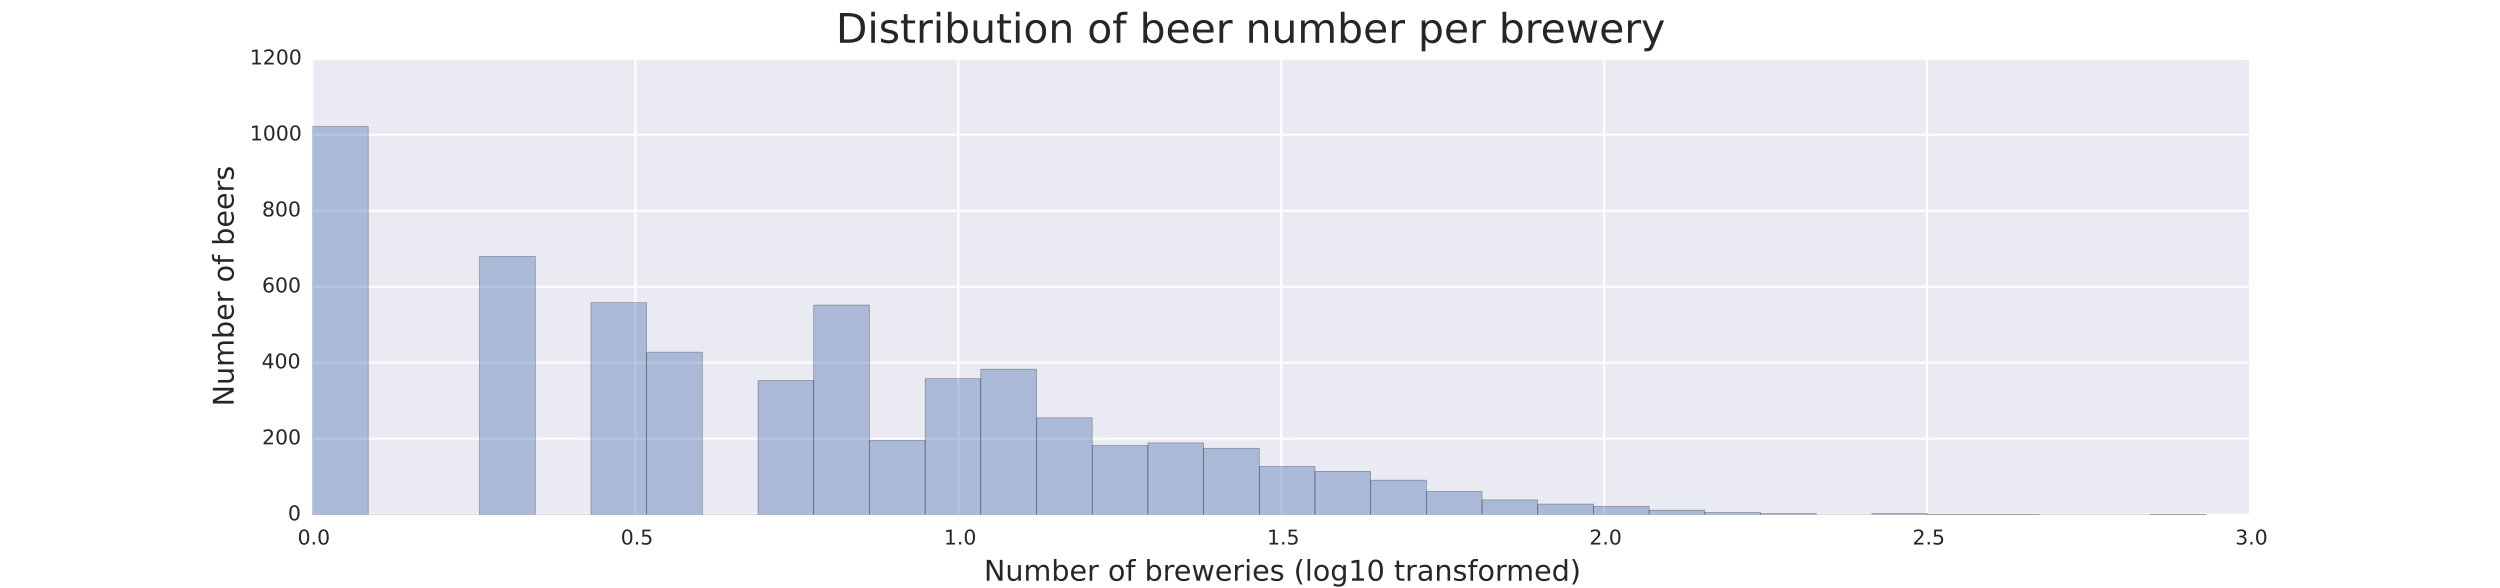 <?xml version="1.0" encoding="utf-8" standalone="no"?>
<!DOCTYPE svg PUBLIC "-//W3C//DTD SVG 1.1//EN"
  "http://www.w3.org/Graphics/SVG/1.1/DTD/svg11.dtd">
<!-- Created with matplotlib (http://matplotlib.org/) -->
<svg height="288pt" version="1.1" viewBox="0 0 1224 288" width="1224pt" xmlns="http://www.w3.org/2000/svg" xmlns:xlink="http://www.w3.org/1999/xlink">
 <defs>
  <style type="text/css">
*{stroke-linecap:butt;stroke-linejoin:round;}
  </style>
 </defs>
 <g id="figure_1">
  <g id="patch_1">
   <path d="
M0 288
L1224 288
L1224 0
L0 0
z
" style="fill:#ffffff;"/>
  </g>
  <g id="axes_1">
   <g id="patch_2">
    <path d="
M153 252
L1101.6 252
L1101.6 28.8
L153 28.8
z
" style="fill:#eaeaf2;"/>
   </g>
   <g id="matplotlib.axis_1">
    <g id="xtick_1">
     <g id="line2d_1">
      <path clip-path="url(#p45e3f7c9ba)" d="
M153 252
L153 28.8" style="fill:none;stroke:#ffffff;stroke-linecap:round;"/>
     </g>
     <g id="line2d_2">
      <defs>
       <path d="
M0 0
L0 0" id="m219da94a98" style="stroke:#262626;"/>
      </defs>
      <g>
       <use style="fill:#262626;stroke:#262626;" x="153.0" xlink:href="#m219da94a98" y="252.0"/>
      </g>
     </g>
     <g id="line2d_3">
      <g>
       <use style="fill:#262626;stroke:#262626;" x="153.0" xlink:href="#m219da94a98" y="28.8"/>
      </g>
     </g>
     <g id="text_1">
      <!-- 0.0 -->
      <defs>
       <path d="
M31.781 66.406
Q24.172 66.406 20.328 58.906
Q16.5 51.422 16.5 36.375
Q16.5 21.391 20.328 13.891
Q24.172 6.391 31.781 6.391
Q39.453 6.391 43.281 13.891
Q47.125 21.391 47.125 36.375
Q47.125 51.422 43.281 58.906
Q39.453 66.406 31.781 66.406
M31.781 74.219
Q44.047 74.219 50.516 64.516
Q56.984 54.828 56.984 36.375
Q56.984 17.969 50.516 8.266
Q44.047 -1.422 31.781 -1.422
Q19.531 -1.422 13.062 8.266
Q6.594 17.969 6.594 36.375
Q6.594 54.828 13.062 64.516
Q19.531 74.219 31.781 74.219" id="BitstreamVeraSans-Roman-30"/>
       <path d="
M10.688 12.406
L21 12.406
L21 0
L10.688 0
z
" id="BitstreamVeraSans-Roman-2e"/>
      </defs>
      <g style="fill:#262626;" transform="translate(145.71 266.598)scale(0.1 -0.1)">
       <use xlink:href="#BitstreamVeraSans-Roman-30"/>
       <use x="63.623" xlink:href="#BitstreamVeraSans-Roman-2e"/>
       <use x="95.41" xlink:href="#BitstreamVeraSans-Roman-30"/>
      </g>
     </g>
    </g>
    <g id="xtick_2">
     <g id="line2d_4">
      <path clip-path="url(#p45e3f7c9ba)" d="
M311.1 252
L311.1 28.8" style="fill:none;stroke:#ffffff;stroke-linecap:round;"/>
     </g>
     <g id="line2d_5">
      <g>
       <use style="fill:#262626;stroke:#262626;" x="311.1" xlink:href="#m219da94a98" y="252.0"/>
      </g>
     </g>
     <g id="line2d_6">
      <g>
       <use style="fill:#262626;stroke:#262626;" x="311.1" xlink:href="#m219da94a98" y="28.8"/>
      </g>
     </g>
     <g id="text_2">
      <!-- 0.5 -->
      <defs>
       <path d="
M10.797 72.906
L49.516 72.906
L49.516 64.594
L19.828 64.594
L19.828 46.734
Q21.969 47.469 24.109 47.828
Q26.266 48.188 28.422 48.188
Q40.625 48.188 47.75 41.5
Q54.891 34.812 54.891 23.391
Q54.891 11.625 47.562 5.094
Q40.234 -1.422 26.906 -1.422
Q22.312 -1.422 17.547 -0.641
Q12.797 0.141 7.719 1.703
L7.719 11.625
Q12.109 9.234 16.797 8.062
Q21.484 6.891 26.703 6.891
Q35.156 6.891 40.078 11.328
Q45.016 15.766 45.016 23.391
Q45.016 31 40.078 35.438
Q35.156 39.891 26.703 39.891
Q22.75 39.891 18.812 39.016
Q14.891 38.141 10.797 36.281
z
" id="BitstreamVeraSans-Roman-35"/>
      </defs>
      <g style="fill:#262626;" transform="translate(303.915 266.598)scale(0.1 -0.1)">
       <use xlink:href="#BitstreamVeraSans-Roman-30"/>
       <use x="63.623" xlink:href="#BitstreamVeraSans-Roman-2e"/>
       <use x="95.41" xlink:href="#BitstreamVeraSans-Roman-35"/>
      </g>
     </g>
    </g>
    <g id="xtick_3">
     <g id="line2d_7">
      <path clip-path="url(#p45e3f7c9ba)" d="
M469.2 252
L469.2 28.8" style="fill:none;stroke:#ffffff;stroke-linecap:round;"/>
     </g>
     <g id="line2d_8">
      <g>
       <use style="fill:#262626;stroke:#262626;" x="469.2" xlink:href="#m219da94a98" y="252.0"/>
      </g>
     </g>
     <g id="line2d_9">
      <g>
       <use style="fill:#262626;stroke:#262626;" x="469.2" xlink:href="#m219da94a98" y="28.8"/>
      </g>
     </g>
     <g id="text_3">
      <!-- 1.0 -->
      <defs>
       <path d="
M12.406 8.297
L28.516 8.297
L28.516 63.922
L10.984 60.406
L10.984 69.391
L28.422 72.906
L38.281 72.906
L38.281 8.297
L54.391 8.297
L54.391 0
L12.406 0
z
" id="BitstreamVeraSans-Roman-31"/>
      </defs>
      <g style="fill:#262626;" transform="translate(462.13 266.598)scale(0.1 -0.1)">
       <use xlink:href="#BitstreamVeraSans-Roman-31"/>
       <use x="63.623" xlink:href="#BitstreamVeraSans-Roman-2e"/>
       <use x="95.41" xlink:href="#BitstreamVeraSans-Roman-30"/>
      </g>
     </g>
    </g>
    <g id="xtick_4">
     <g id="line2d_10">
      <path clip-path="url(#p45e3f7c9ba)" d="
M627.3 252
L627.3 28.8" style="fill:none;stroke:#ffffff;stroke-linecap:round;"/>
     </g>
     <g id="line2d_11">
      <g>
       <use style="fill:#262626;stroke:#262626;" x="627.3" xlink:href="#m219da94a98" y="252.0"/>
      </g>
     </g>
     <g id="line2d_12">
      <g>
       <use style="fill:#262626;stroke:#262626;" x="627.3" xlink:href="#m219da94a98" y="28.8"/>
      </g>
     </g>
     <g id="text_4">
      <!-- 1.5 -->
      <g style="fill:#262626;" transform="translate(620.334 266.598)scale(0.1 -0.1)">
       <use xlink:href="#BitstreamVeraSans-Roman-31"/>
       <use x="63.623" xlink:href="#BitstreamVeraSans-Roman-2e"/>
       <use x="95.41" xlink:href="#BitstreamVeraSans-Roman-35"/>
      </g>
     </g>
    </g>
    <g id="xtick_5">
     <g id="line2d_13">
      <path clip-path="url(#p45e3f7c9ba)" d="
M785.4 252
L785.4 28.8" style="fill:none;stroke:#ffffff;stroke-linecap:round;"/>
     </g>
     <g id="line2d_14">
      <g>
       <use style="fill:#262626;stroke:#262626;" x="785.4" xlink:href="#m219da94a98" y="252.0"/>
      </g>
     </g>
     <g id="line2d_15">
      <g>
       <use style="fill:#262626;stroke:#262626;" x="785.4" xlink:href="#m219da94a98" y="28.8"/>
      </g>
     </g>
     <g id="text_5">
      <!-- 2.0 -->
      <defs>
       <path d="
M19.188 8.297
L53.609 8.297
L53.609 0
L7.328 0
L7.328 8.297
Q12.938 14.109 22.625 23.891
Q32.328 33.688 34.812 36.531
Q39.547 41.844 41.422 45.531
Q43.312 49.219 43.312 52.781
Q43.312 58.594 39.234 62.25
Q35.156 65.922 28.609 65.922
Q23.969 65.922 18.812 64.312
Q13.672 62.703 7.812 59.422
L7.812 69.391
Q13.766 71.781 18.938 73
Q24.125 74.219 28.422 74.219
Q39.75 74.219 46.484 68.547
Q53.219 62.891 53.219 53.422
Q53.219 48.922 51.531 44.891
Q49.859 40.875 45.406 35.406
Q44.188 33.984 37.641 27.219
Q31.109 20.453 19.188 8.297" id="BitstreamVeraSans-Roman-32"/>
      </defs>
      <g style="fill:#262626;" transform="translate(778.147 266.598)scale(0.1 -0.1)">
       <use xlink:href="#BitstreamVeraSans-Roman-32"/>
       <use x="63.623" xlink:href="#BitstreamVeraSans-Roman-2e"/>
       <use x="95.41" xlink:href="#BitstreamVeraSans-Roman-30"/>
      </g>
     </g>
    </g>
    <g id="xtick_6">
     <g id="line2d_16">
      <path clip-path="url(#p45e3f7c9ba)" d="
M943.5 252
L943.5 28.8" style="fill:none;stroke:#ffffff;stroke-linecap:round;"/>
     </g>
     <g id="line2d_17">
      <g>
       <use style="fill:#262626;stroke:#262626;" x="943.5" xlink:href="#m219da94a98" y="252.0"/>
      </g>
     </g>
     <g id="line2d_18">
      <g>
       <use style="fill:#262626;stroke:#262626;" x="943.5" xlink:href="#m219da94a98" y="28.8"/>
      </g>
     </g>
     <g id="text_6">
      <!-- 2.5 -->
      <g style="fill:#262626;" transform="translate(936.352 266.598)scale(0.1 -0.1)">
       <use xlink:href="#BitstreamVeraSans-Roman-32"/>
       <use x="63.623" xlink:href="#BitstreamVeraSans-Roman-2e"/>
       <use x="95.41" xlink:href="#BitstreamVeraSans-Roman-35"/>
      </g>
     </g>
    </g>
    <g id="xtick_7">
     <g id="line2d_19">
      <path clip-path="url(#p45e3f7c9ba)" d="
M1101.6 252
L1101.6 28.8" style="fill:none;stroke:#ffffff;stroke-linecap:round;"/>
     </g>
     <g id="line2d_20">
      <g>
       <use style="fill:#262626;stroke:#262626;" x="1101.6" xlink:href="#m219da94a98" y="252.0"/>
      </g>
     </g>
     <g id="line2d_21">
      <g>
       <use style="fill:#262626;stroke:#262626;" x="1101.6" xlink:href="#m219da94a98" y="28.8"/>
      </g>
     </g>
     <g id="text_7">
      <!-- 3.0 -->
      <defs>
       <path d="
M40.578 39.312
Q47.656 37.797 51.625 33
Q55.609 28.219 55.609 21.188
Q55.609 10.406 48.188 4.484
Q40.766 -1.422 27.094 -1.422
Q22.516 -1.422 17.656 -0.516
Q12.797 0.391 7.625 2.203
L7.625 11.719
Q11.719 9.328 16.594 8.109
Q21.484 6.891 26.812 6.891
Q36.078 6.891 40.938 10.547
Q45.797 14.203 45.797 21.188
Q45.797 27.641 41.281 31.266
Q36.766 34.906 28.719 34.906
L20.219 34.906
L20.219 43.016
L29.109 43.016
Q36.375 43.016 40.234 45.922
Q44.094 48.828 44.094 54.297
Q44.094 59.906 40.109 62.906
Q36.141 65.922 28.719 65.922
Q24.656 65.922 20.016 65.031
Q15.375 64.156 9.812 62.312
L9.812 71.094
Q15.438 72.656 20.344 73.438
Q25.25 74.219 29.594 74.219
Q40.828 74.219 47.359 69.109
Q53.906 64.016 53.906 55.328
Q53.906 49.266 50.438 45.094
Q46.969 40.922 40.578 39.312" id="BitstreamVeraSans-Roman-33"/>
      </defs>
      <g style="fill:#262626;" transform="translate(1094.362 266.598)scale(0.1 -0.1)">
       <use xlink:href="#BitstreamVeraSans-Roman-33"/>
       <use x="63.623" xlink:href="#BitstreamVeraSans-Roman-2e"/>
       <use x="95.41" xlink:href="#BitstreamVeraSans-Roman-30"/>
      </g>
     </g>
    </g>
    <g id="text_8">
     <!-- Number of breweries (log10 transformed) -->
     <defs>
      <path d="
M45.406 46.391
L45.406 75.984
L54.391 75.984
L54.391 0
L45.406 0
L45.406 8.203
Q42.578 3.328 38.25 0.953
Q33.938 -1.422 27.875 -1.422
Q17.969 -1.422 11.734 6.484
Q5.516 14.406 5.516 27.297
Q5.516 40.188 11.734 48.094
Q17.969 56 27.875 56
Q33.938 56 38.25 53.625
Q42.578 51.266 45.406 46.391
M14.797 27.297
Q14.797 17.391 18.875 11.75
Q22.953 6.109 30.078 6.109
Q37.203 6.109 41.297 11.75
Q45.406 17.391 45.406 27.297
Q45.406 37.203 41.297 42.844
Q37.203 48.484 30.078 48.484
Q22.953 48.484 18.875 42.844
Q14.797 37.203 14.797 27.297" id="BitstreamVeraSans-Roman-64"/>
      <path id="BitstreamVeraSans-Roman-20"/>
      <path d="
M9.812 72.906
L23.094 72.906
L55.422 11.922
L55.422 72.906
L64.984 72.906
L64.984 0
L51.703 0
L19.391 60.984
L19.391 0
L9.812 0
z
" id="BitstreamVeraSans-Roman-4e"/>
      <path d="
M37.109 75.984
L37.109 68.5
L28.516 68.5
Q23.688 68.5 21.797 66.547
Q19.922 64.594 19.922 59.516
L19.922 54.688
L34.719 54.688
L34.719 47.703
L19.922 47.703
L19.922 0
L10.891 0
L10.891 47.703
L2.297 47.703
L2.297 54.688
L10.891 54.688
L10.891 58.5
Q10.891 67.625 15.141 71.797
Q19.391 75.984 28.609 75.984
z
" id="BitstreamVeraSans-Roman-66"/>
      <path d="
M54.891 33.016
L54.891 0
L45.906 0
L45.906 32.719
Q45.906 40.484 42.875 44.328
Q39.844 48.188 33.797 48.188
Q26.516 48.188 22.312 43.547
Q18.109 38.922 18.109 30.906
L18.109 0
L9.078 0
L9.078 54.688
L18.109 54.688
L18.109 46.188
Q21.344 51.125 25.703 53.562
Q30.078 56 35.797 56
Q45.219 56 50.047 50.172
Q54.891 44.344 54.891 33.016" id="BitstreamVeraSans-Roman-6e"/>
      <path d="
M52 44.188
Q55.375 50.25 60.062 53.125
Q64.75 56 71.094 56
Q79.641 56 84.281 50.016
Q88.922 44.047 88.922 33.016
L88.922 0
L79.891 0
L79.891 32.719
Q79.891 40.578 77.094 44.375
Q74.312 48.188 68.609 48.188
Q61.625 48.188 57.562 43.547
Q53.516 38.922 53.516 30.906
L53.516 0
L44.484 0
L44.484 32.719
Q44.484 40.625 41.703 44.406
Q38.922 48.188 33.109 48.188
Q26.219 48.188 22.156 43.531
Q18.109 38.875 18.109 30.906
L18.109 0
L9.078 0
L9.078 54.688
L18.109 54.688
L18.109 46.188
Q21.188 51.219 25.484 53.609
Q29.781 56 35.688 56
Q41.656 56 45.828 52.969
Q50 49.953 52 44.188" id="BitstreamVeraSans-Roman-6d"/>
      <path d="
M30.609 48.391
Q23.391 48.391 19.188 42.75
Q14.984 37.109 14.984 27.297
Q14.984 17.484 19.156 11.844
Q23.344 6.203 30.609 6.203
Q37.797 6.203 41.984 11.859
Q46.188 17.531 46.188 27.297
Q46.188 37.016 41.984 42.703
Q37.797 48.391 30.609 48.391
M30.609 56
Q42.328 56 49.016 48.375
Q55.719 40.766 55.719 27.297
Q55.719 13.875 49.016 6.219
Q42.328 -1.422 30.609 -1.422
Q18.844 -1.422 12.172 6.219
Q5.516 13.875 5.516 27.297
Q5.516 40.766 12.172 48.375
Q18.844 56 30.609 56" id="BitstreamVeraSans-Roman-6f"/>
      <path d="
M18.312 70.219
L18.312 54.688
L36.812 54.688
L36.812 47.703
L18.312 47.703
L18.312 18.016
Q18.312 11.328 20.141 9.422
Q21.969 7.516 27.594 7.516
L36.812 7.516
L36.812 0
L27.594 0
Q17.188 0 13.234 3.875
Q9.281 7.766 9.281 18.016
L9.281 47.703
L2.688 47.703
L2.688 54.688
L9.281 54.688
L9.281 70.219
z
" id="BitstreamVeraSans-Roman-74"/>
      <path d="
M8.016 75.875
L15.828 75.875
Q23.141 64.359 26.781 53.312
Q30.422 42.281 30.422 31.391
Q30.422 20.453 26.781 9.375
Q23.141 -1.703 15.828 -13.188
L8.016 -13.188
Q14.5 -2 17.703 9.062
Q20.906 20.125 20.906 31.391
Q20.906 42.672 17.703 53.656
Q14.5 64.656 8.016 75.875" id="BitstreamVeraSans-Roman-29"/>
      <path d="
M9.422 75.984
L18.406 75.984
L18.406 0
L9.422 0
z
" id="BitstreamVeraSans-Roman-6c"/>
      <path d="
M34.281 27.484
Q23.391 27.484 19.188 25
Q14.984 22.516 14.984 16.5
Q14.984 11.719 18.141 8.906
Q21.297 6.109 26.703 6.109
Q34.188 6.109 38.703 11.406
Q43.219 16.703 43.219 25.484
L43.219 27.484
z

M52.203 31.203
L52.203 0
L43.219 0
L43.219 8.297
Q40.141 3.328 35.547 0.953
Q30.953 -1.422 24.312 -1.422
Q15.922 -1.422 10.953 3.297
Q6 8.016 6 15.922
Q6 25.141 12.172 29.828
Q18.359 34.516 30.609 34.516
L43.219 34.516
L43.219 35.406
Q43.219 41.609 39.141 45
Q35.062 48.391 27.688 48.391
Q23 48.391 18.547 47.266
Q14.109 46.141 10.016 43.891
L10.016 52.203
Q14.938 54.109 19.578 55.047
Q24.219 56 28.609 56
Q40.484 56 46.344 49.844
Q52.203 43.703 52.203 31.203" id="BitstreamVeraSans-Roman-61"/>
      <path d="
M9.422 54.688
L18.406 54.688
L18.406 0
L9.422 0
z

M9.422 75.984
L18.406 75.984
L18.406 64.594
L9.422 64.594
z
" id="BitstreamVeraSans-Roman-69"/>
      <path d="
M31 75.875
Q24.469 64.656 21.281 53.656
Q18.109 42.672 18.109 31.391
Q18.109 20.125 21.312 9.062
Q24.516 -2 31 -13.188
L23.188 -13.188
Q15.875 -1.703 12.234 9.375
Q8.594 20.453 8.594 31.391
Q8.594 42.281 12.203 53.312
Q15.828 64.359 23.188 75.875
z
" id="BitstreamVeraSans-Roman-28"/>
      <path d="
M56.203 29.594
L56.203 25.203
L14.891 25.203
Q15.484 15.922 20.484 11.062
Q25.484 6.203 34.422 6.203
Q39.594 6.203 44.453 7.469
Q49.312 8.734 54.109 11.281
L54.109 2.781
Q49.266 0.734 44.188 -0.344
Q39.109 -1.422 33.891 -1.422
Q20.797 -1.422 13.156 6.188
Q5.516 13.812 5.516 26.812
Q5.516 40.234 12.766 48.109
Q20.016 56 32.328 56
Q43.359 56 49.781 48.891
Q56.203 41.797 56.203 29.594
M47.219 32.234
Q47.125 39.594 43.094 43.984
Q39.062 48.391 32.422 48.391
Q24.906 48.391 20.391 44.141
Q15.875 39.891 15.188 32.172
z
" id="BitstreamVeraSans-Roman-65"/>
      <path d="
M4.203 54.688
L13.188 54.688
L24.422 12.016
L35.594 54.688
L46.188 54.688
L57.422 12.016
L68.609 54.688
L77.594 54.688
L63.281 0
L52.688 0
L40.922 44.828
L29.109 0
L18.5 0
z
" id="BitstreamVeraSans-Roman-77"/>
      <path d="
M45.406 27.984
Q45.406 37.75 41.375 43.109
Q37.359 48.484 30.078 48.484
Q22.859 48.484 18.828 43.109
Q14.797 37.75 14.797 27.984
Q14.797 18.266 18.828 12.891
Q22.859 7.516 30.078 7.516
Q37.359 7.516 41.375 12.891
Q45.406 18.266 45.406 27.984
M54.391 6.781
Q54.391 -7.172 48.188 -13.984
Q42 -20.797 29.203 -20.797
Q24.469 -20.797 20.266 -20.094
Q16.062 -19.391 12.109 -17.922
L12.109 -9.188
Q16.062 -11.328 19.922 -12.344
Q23.781 -13.375 27.781 -13.375
Q36.625 -13.375 41.016 -8.766
Q45.406 -4.156 45.406 5.172
L45.406 9.625
Q42.625 4.781 38.281 2.391
Q33.938 0 27.875 0
Q17.828 0 11.672 7.656
Q5.516 15.328 5.516 27.984
Q5.516 40.672 11.672 48.328
Q17.828 56 27.875 56
Q33.938 56 38.281 53.609
Q42.625 51.219 45.406 46.391
L45.406 54.688
L54.391 54.688
z
" id="BitstreamVeraSans-Roman-67"/>
      <path d="
M8.5 21.578
L8.5 54.688
L17.484 54.688
L17.484 21.922
Q17.484 14.156 20.5 10.266
Q23.531 6.391 29.594 6.391
Q36.859 6.391 41.078 11.031
Q45.312 15.672 45.312 23.688
L45.312 54.688
L54.297 54.688
L54.297 0
L45.312 0
L45.312 8.406
Q42.047 3.422 37.719 1
Q33.406 -1.422 27.688 -1.422
Q18.266 -1.422 13.375 4.438
Q8.5 10.297 8.5 21.578" id="BitstreamVeraSans-Roman-75"/>
      <path d="
M41.109 46.297
Q39.594 47.172 37.812 47.578
Q36.031 48 33.891 48
Q26.266 48 22.188 43.047
Q18.109 38.094 18.109 28.812
L18.109 0
L9.078 0
L9.078 54.688
L18.109 54.688
L18.109 46.188
Q20.953 51.172 25.484 53.578
Q30.031 56 36.531 56
Q37.453 56 38.578 55.875
Q39.703 55.766 41.062 55.516
z
" id="BitstreamVeraSans-Roman-72"/>
      <path d="
M44.281 53.078
L44.281 44.578
Q40.484 46.531 36.375 47.5
Q32.281 48.484 27.875 48.484
Q21.188 48.484 17.844 46.438
Q14.5 44.391 14.5 40.281
Q14.5 37.156 16.891 35.375
Q19.281 33.594 26.516 31.984
L29.594 31.297
Q39.156 29.25 43.188 25.516
Q47.219 21.781 47.219 15.094
Q47.219 7.469 41.188 3.016
Q35.156 -1.422 24.609 -1.422
Q20.219 -1.422 15.453 -0.562
Q10.688 0.297 5.422 2
L5.422 11.281
Q10.406 8.688 15.234 7.391
Q20.062 6.109 24.812 6.109
Q31.156 6.109 34.562 8.281
Q37.984 10.453 37.984 14.406
Q37.984 18.062 35.516 20.016
Q33.062 21.969 24.703 23.781
L21.578 24.516
Q13.234 26.266 9.516 29.906
Q5.812 33.547 5.812 39.891
Q5.812 47.609 11.281 51.797
Q16.75 56 26.812 56
Q31.781 56 36.172 55.266
Q40.578 54.547 44.281 53.078" id="BitstreamVeraSans-Roman-73"/>
      <path d="
M48.688 27.297
Q48.688 37.203 44.609 42.844
Q40.531 48.484 33.406 48.484
Q26.266 48.484 22.188 42.844
Q18.109 37.203 18.109 27.297
Q18.109 17.391 22.188 11.75
Q26.266 6.109 33.406 6.109
Q40.531 6.109 44.609 11.75
Q48.688 17.391 48.688 27.297
M18.109 46.391
Q20.953 51.266 25.266 53.625
Q29.594 56 35.594 56
Q45.562 56 51.781 48.094
Q58.016 40.188 58.016 27.297
Q58.016 14.406 51.781 6.484
Q45.562 -1.422 35.594 -1.422
Q29.594 -1.422 25.266 0.953
Q20.953 3.328 18.109 8.203
L18.109 0
L9.078 0
L9.078 75.984
L18.109 75.984
z
" id="BitstreamVeraSans-Roman-62"/>
     </defs>
     <g style="fill:#262626;" transform="translate(481.748 284.316)scale(0.14 -0.14)">
      <use xlink:href="#BitstreamVeraSans-Roman-4e"/>
      <use x="74.805" xlink:href="#BitstreamVeraSans-Roman-75"/>
      <use x="138.184" xlink:href="#BitstreamVeraSans-Roman-6d"/>
      <use x="235.596" xlink:href="#BitstreamVeraSans-Roman-62"/>
      <use x="299.072" xlink:href="#BitstreamVeraSans-Roman-65"/>
      <use x="360.596" xlink:href="#BitstreamVeraSans-Roman-72"/>
      <use x="401.709" xlink:href="#BitstreamVeraSans-Roman-20"/>
      <use x="433.496" xlink:href="#BitstreamVeraSans-Roman-6f"/>
      <use x="494.678" xlink:href="#BitstreamVeraSans-Roman-66"/>
      <use x="529.883" xlink:href="#BitstreamVeraSans-Roman-20"/>
      <use x="561.67" xlink:href="#BitstreamVeraSans-Roman-62"/>
      <use x="625.146" xlink:href="#BitstreamVeraSans-Roman-72"/>
      <use x="664.01" xlink:href="#BitstreamVeraSans-Roman-65"/>
      <use x="725.533" xlink:href="#BitstreamVeraSans-Roman-77"/>
      <use x="807.32" xlink:href="#BitstreamVeraSans-Roman-65"/>
      <use x="868.844" xlink:href="#BitstreamVeraSans-Roman-72"/>
      <use x="909.957" xlink:href="#BitstreamVeraSans-Roman-69"/>
      <use x="937.74" xlink:href="#BitstreamVeraSans-Roman-65"/>
      <use x="999.264" xlink:href="#BitstreamVeraSans-Roman-73"/>
      <use x="1051.363" xlink:href="#BitstreamVeraSans-Roman-20"/>
      <use x="1083.15" xlink:href="#BitstreamVeraSans-Roman-28"/>
      <use x="1122.164" xlink:href="#BitstreamVeraSans-Roman-6c"/>
      <use x="1149.947" xlink:href="#BitstreamVeraSans-Roman-6f"/>
      <use x="1211.129" xlink:href="#BitstreamVeraSans-Roman-67"/>
      <use x="1274.605" xlink:href="#BitstreamVeraSans-Roman-31"/>
      <use x="1338.229" xlink:href="#BitstreamVeraSans-Roman-30"/>
      <use x="1401.852" xlink:href="#BitstreamVeraSans-Roman-20"/>
      <use x="1433.639" xlink:href="#BitstreamVeraSans-Roman-74"/>
      <use x="1472.848" xlink:href="#BitstreamVeraSans-Roman-72"/>
      <use x="1513.961" xlink:href="#BitstreamVeraSans-Roman-61"/>
      <use x="1575.24" xlink:href="#BitstreamVeraSans-Roman-6e"/>
      <use x="1638.619" xlink:href="#BitstreamVeraSans-Roman-73"/>
      <use x="1690.719" xlink:href="#BitstreamVeraSans-Roman-66"/>
      <use x="1725.924" xlink:href="#BitstreamVeraSans-Roman-6f"/>
      <use x="1787.105" xlink:href="#BitstreamVeraSans-Roman-72"/>
      <use x="1826.469" xlink:href="#BitstreamVeraSans-Roman-6d"/>
      <use x="1923.881" xlink:href="#BitstreamVeraSans-Roman-65"/>
      <use x="1985.404" xlink:href="#BitstreamVeraSans-Roman-64"/>
      <use x="2048.881" xlink:href="#BitstreamVeraSans-Roman-29"/>
     </g>
    </g>
   </g>
   <g id="matplotlib.axis_2">
    <g id="ytick_1">
     <g id="line2d_22">
      <path clip-path="url(#p45e3f7c9ba)" d="
M153 252
L1101.6 252" style="fill:none;stroke:#ffffff;stroke-linecap:round;"/>
     </g>
     <g id="line2d_23">
      <g>
       <use style="fill:#262626;stroke:#262626;" x="153.0" xlink:href="#m219da94a98" y="252.0"/>
      </g>
     </g>
     <g id="line2d_24">
      <g>
       <use style="fill:#262626;stroke:#262626;" x="1101.6" xlink:href="#m219da94a98" y="252.0"/>
      </g>
     </g>
     <g id="text_9">
      <!-- 0 -->
      <g style="fill:#262626;" transform="translate(140.961 254.759)scale(0.1 -0.1)">
       <use xlink:href="#BitstreamVeraSans-Roman-30"/>
      </g>
     </g>
    </g>
    <g id="ytick_2">
     <g id="line2d_25">
      <path clip-path="url(#p45e3f7c9ba)" d="
M153 214.8
L1101.6 214.8" style="fill:none;stroke:#ffffff;stroke-linecap:round;"/>
     </g>
     <g id="line2d_26">
      <g>
       <use style="fill:#262626;stroke:#262626;" x="153.0" xlink:href="#m219da94a98" y="214.8"/>
      </g>
     </g>
     <g id="line2d_27">
      <g>
       <use style="fill:#262626;stroke:#262626;" x="1101.6" xlink:href="#m219da94a98" y="214.8"/>
      </g>
     </g>
     <g id="text_10">
      <!-- 200 -->
      <g style="fill:#262626;" transform="translate(128.309 217.559)scale(0.1 -0.1)">
       <use xlink:href="#BitstreamVeraSans-Roman-32"/>
       <use x="63.623" xlink:href="#BitstreamVeraSans-Roman-30"/>
       <use x="127.246" xlink:href="#BitstreamVeraSans-Roman-30"/>
      </g>
     </g>
    </g>
    <g id="ytick_3">
     <g id="line2d_28">
      <path clip-path="url(#p45e3f7c9ba)" d="
M153 177.6
L1101.6 177.6" style="fill:none;stroke:#ffffff;stroke-linecap:round;"/>
     </g>
     <g id="line2d_29">
      <g>
       <use style="fill:#262626;stroke:#262626;" x="153.0" xlink:href="#m219da94a98" y="177.6"/>
      </g>
     </g>
     <g id="line2d_30">
      <g>
       <use style="fill:#262626;stroke:#262626;" x="1101.6" xlink:href="#m219da94a98" y="177.6"/>
      </g>
     </g>
     <g id="text_11">
      <!-- 400 -->
      <defs>
       <path d="
M37.797 64.312
L12.891 25.391
L37.797 25.391
z

M35.203 72.906
L47.609 72.906
L47.609 25.391
L58.016 25.391
L58.016 17.188
L47.609 17.188
L47.609 0
L37.797 0
L37.797 17.188
L4.891 17.188
L4.891 26.703
z
" id="BitstreamVeraSans-Roman-34"/>
      </defs>
      <g style="fill:#262626;" transform="translate(128.066 180.359)scale(0.1 -0.1)">
       <use xlink:href="#BitstreamVeraSans-Roman-34"/>
       <use x="63.623" xlink:href="#BitstreamVeraSans-Roman-30"/>
       <use x="127.246" xlink:href="#BitstreamVeraSans-Roman-30"/>
      </g>
     </g>
    </g>
    <g id="ytick_4">
     <g id="line2d_31">
      <path clip-path="url(#p45e3f7c9ba)" d="
M153 140.4
L1101.6 140.4" style="fill:none;stroke:#ffffff;stroke-linecap:round;"/>
     </g>
     <g id="line2d_32">
      <g>
       <use style="fill:#262626;stroke:#262626;" x="153.0" xlink:href="#m219da94a98" y="140.4"/>
      </g>
     </g>
     <g id="line2d_33">
      <g>
       <use style="fill:#262626;stroke:#262626;" x="1101.6" xlink:href="#m219da94a98" y="140.4"/>
      </g>
     </g>
     <g id="text_12">
      <!-- 600 -->
      <defs>
       <path d="
M33.016 40.375
Q26.375 40.375 22.484 35.828
Q18.609 31.297 18.609 23.391
Q18.609 15.531 22.484 10.953
Q26.375 6.391 33.016 6.391
Q39.656 6.391 43.531 10.953
Q47.406 15.531 47.406 23.391
Q47.406 31.297 43.531 35.828
Q39.656 40.375 33.016 40.375
M52.594 71.297
L52.594 62.312
Q48.875 64.062 45.094 64.984
Q41.312 65.922 37.594 65.922
Q27.828 65.922 22.672 59.328
Q17.531 52.734 16.797 39.406
Q19.672 43.656 24.016 45.922
Q28.375 48.188 33.594 48.188
Q44.578 48.188 50.953 41.516
Q57.328 34.859 57.328 23.391
Q57.328 12.156 50.688 5.359
Q44.047 -1.422 33.016 -1.422
Q20.359 -1.422 13.672 8.266
Q6.984 17.969 6.984 36.375
Q6.984 53.656 15.188 63.938
Q23.391 74.219 37.203 74.219
Q40.922 74.219 44.703 73.484
Q48.484 72.75 52.594 71.297" id="BitstreamVeraSans-Roman-36"/>
      </defs>
      <g style="fill:#262626;" transform="translate(128.275 143.159)scale(0.1 -0.1)">
       <use xlink:href="#BitstreamVeraSans-Roman-36"/>
       <use x="63.623" xlink:href="#BitstreamVeraSans-Roman-30"/>
       <use x="127.246" xlink:href="#BitstreamVeraSans-Roman-30"/>
      </g>
     </g>
    </g>
    <g id="ytick_5">
     <g id="line2d_34">
      <path clip-path="url(#p45e3f7c9ba)" d="
M153 103.2
L1101.6 103.2" style="fill:none;stroke:#ffffff;stroke-linecap:round;"/>
     </g>
     <g id="line2d_35">
      <g>
       <use style="fill:#262626;stroke:#262626;" x="153.0" xlink:href="#m219da94a98" y="103.2"/>
      </g>
     </g>
     <g id="line2d_36">
      <g>
       <use style="fill:#262626;stroke:#262626;" x="1101.6" xlink:href="#m219da94a98" y="103.2"/>
      </g>
     </g>
     <g id="text_13">
      <!-- 800 -->
      <defs>
       <path d="
M31.781 34.625
Q24.75 34.625 20.719 30.859
Q16.703 27.094 16.703 20.516
Q16.703 13.922 20.719 10.156
Q24.75 6.391 31.781 6.391
Q38.812 6.391 42.859 10.172
Q46.922 13.969 46.922 20.516
Q46.922 27.094 42.891 30.859
Q38.875 34.625 31.781 34.625
M21.922 38.812
Q15.578 40.375 12.031 44.719
Q8.5 49.078 8.5 55.328
Q8.5 64.062 14.719 69.141
Q20.953 74.219 31.781 74.219
Q42.672 74.219 48.875 69.141
Q55.078 64.062 55.078 55.328
Q55.078 49.078 51.531 44.719
Q48 40.375 41.703 38.812
Q48.828 37.156 52.797 32.312
Q56.781 27.484 56.781 20.516
Q56.781 9.906 50.312 4.234
Q43.844 -1.422 31.781 -1.422
Q19.734 -1.422 13.25 4.234
Q6.781 9.906 6.781 20.516
Q6.781 27.484 10.781 32.312
Q14.797 37.156 21.922 38.812
M18.312 54.391
Q18.312 48.734 21.844 45.562
Q25.391 42.391 31.781 42.391
Q38.141 42.391 41.719 45.562
Q45.312 48.734 45.312 54.391
Q45.312 60.062 41.719 63.234
Q38.141 66.406 31.781 66.406
Q25.391 66.406 21.844 63.234
Q18.312 60.062 18.312 54.391" id="BitstreamVeraSans-Roman-38"/>
      </defs>
      <g style="fill:#262626;" transform="translate(128.255 105.959)scale(0.1 -0.1)">
       <use xlink:href="#BitstreamVeraSans-Roman-38"/>
       <use x="63.623" xlink:href="#BitstreamVeraSans-Roman-30"/>
       <use x="127.246" xlink:href="#BitstreamVeraSans-Roman-30"/>
      </g>
     </g>
    </g>
    <g id="ytick_6">
     <g id="line2d_37">
      <path clip-path="url(#p45e3f7c9ba)" d="
M153 66
L1101.6 66" style="fill:none;stroke:#ffffff;stroke-linecap:round;"/>
     </g>
     <g id="line2d_38">
      <g>
       <use style="fill:#262626;stroke:#262626;" x="153.0" xlink:href="#m219da94a98" y="66.0"/>
      </g>
     </g>
     <g id="line2d_39">
      <g>
       <use style="fill:#262626;stroke:#262626;" x="1101.6" xlink:href="#m219da94a98" y="66.0"/>
      </g>
     </g>
     <g id="text_14">
      <!-- 1000 -->
      <g style="fill:#262626;" transform="translate(122.312 68.759)scale(0.1 -0.1)">
       <use xlink:href="#BitstreamVeraSans-Roman-31"/>
       <use x="63.623" xlink:href="#BitstreamVeraSans-Roman-30"/>
       <use x="127.246" xlink:href="#BitstreamVeraSans-Roman-30"/>
       <use x="190.869" xlink:href="#BitstreamVeraSans-Roman-30"/>
      </g>
     </g>
    </g>
    <g id="ytick_7">
     <g id="line2d_40">
      <path clip-path="url(#p45e3f7c9ba)" d="
M153 28.8
L1101.6 28.8" style="fill:none;stroke:#ffffff;stroke-linecap:round;"/>
     </g>
     <g id="line2d_41">
      <g>
       <use style="fill:#262626;stroke:#262626;" x="153.0" xlink:href="#m219da94a98" y="28.8"/>
      </g>
     </g>
     <g id="line2d_42">
      <g>
       <use style="fill:#262626;stroke:#262626;" x="1101.6" xlink:href="#m219da94a98" y="28.8"/>
      </g>
     </g>
     <g id="text_15">
      <!-- 1200 -->
      <g style="fill:#262626;" transform="translate(122.312 31.559)scale(0.1 -0.1)">
       <use xlink:href="#BitstreamVeraSans-Roman-31"/>
       <use x="63.623" xlink:href="#BitstreamVeraSans-Roman-32"/>
       <use x="127.246" xlink:href="#BitstreamVeraSans-Roman-30"/>
       <use x="190.869" xlink:href="#BitstreamVeraSans-Roman-30"/>
      </g>
     </g>
    </g>
    <g id="text_16">
     <!-- Number of beers -->
     <g style="fill:#262626;" transform="translate(114.401 198.958)rotate(-90.0)scale(0.14 -0.14)">
      <use xlink:href="#BitstreamVeraSans-Roman-4e"/>
      <use x="74.805" xlink:href="#BitstreamVeraSans-Roman-75"/>
      <use x="138.184" xlink:href="#BitstreamVeraSans-Roman-6d"/>
      <use x="235.596" xlink:href="#BitstreamVeraSans-Roman-62"/>
      <use x="299.072" xlink:href="#BitstreamVeraSans-Roman-65"/>
      <use x="360.596" xlink:href="#BitstreamVeraSans-Roman-72"/>
      <use x="401.709" xlink:href="#BitstreamVeraSans-Roman-20"/>
      <use x="433.496" xlink:href="#BitstreamVeraSans-Roman-6f"/>
      <use x="494.678" xlink:href="#BitstreamVeraSans-Roman-66"/>
      <use x="529.883" xlink:href="#BitstreamVeraSans-Roman-20"/>
      <use x="561.67" xlink:href="#BitstreamVeraSans-Roman-62"/>
      <use x="625.146" xlink:href="#BitstreamVeraSans-Roman-65"/>
      <use x="686.67" xlink:href="#BitstreamVeraSans-Roman-65"/>
      <use x="748.193" xlink:href="#BitstreamVeraSans-Roman-72"/>
      <use x="789.307" xlink:href="#BitstreamVeraSans-Roman-73"/>
     </g>
    </g>
   </g>
   <g id="patch_3">
    <path clip-path="url(#p45e3f7c9ba)" d="
M153 252
L180.267 252
L180.267 61.908
L153 61.908
z
" style="fill:#4c72b0;opacity:0.4;stroke:#000000;stroke-width:0.3;"/>
   </g>
   <g id="patch_4">
    <path clip-path="url(#p45e3f7c9ba)" d="
M180.267 252
L207.535 252
L207.535 252
L180.267 252
z
" style="fill:#4c72b0;opacity:0.4;stroke:#000000;stroke-width:0.3;"/>
   </g>
   <g id="patch_5">
    <path clip-path="url(#p45e3f7c9ba)" d="
M207.535 252
L234.802 252
L234.802 252
L207.535 252
z
" style="fill:#4c72b0;opacity:0.4;stroke:#000000;stroke-width:0.3;"/>
   </g>
   <g id="patch_6">
    <path clip-path="url(#p45e3f7c9ba)" d="
M234.802 252
L262.069 252
L262.069 125.52
L234.802 125.52
z
" style="fill:#4c72b0;opacity:0.4;stroke:#000000;stroke-width:0.3;"/>
   </g>
   <g id="patch_7">
    <path clip-path="url(#p45e3f7c9ba)" d="
M262.069 252
L289.336 252
L289.336 252
L262.069 252
z
" style="fill:#4c72b0;opacity:0.4;stroke:#000000;stroke-width:0.3;"/>
   </g>
   <g id="patch_8">
    <path clip-path="url(#p45e3f7c9ba)" d="
M289.336 252
L316.604 252
L316.604 148.212
L289.336 148.212
z
" style="fill:#4c72b0;opacity:0.4;stroke:#000000;stroke-width:0.3;"/>
   </g>
   <g id="patch_9">
    <path clip-path="url(#p45e3f7c9ba)" d="
M316.604 252
L343.871 252
L343.871 172.392
L316.604 172.392
z
" style="fill:#4c72b0;opacity:0.4;stroke:#000000;stroke-width:0.3;"/>
   </g>
   <g id="patch_10">
    <path clip-path="url(#p45e3f7c9ba)" d="
M343.871 252
L371.138 252
L371.138 252
L343.871 252
z
" style="fill:#4c72b0;opacity:0.4;stroke:#000000;stroke-width:0.3;"/>
   </g>
   <g id="patch_11">
    <path clip-path="url(#p45e3f7c9ba)" d="
M371.138 252
L398.406 252
L398.406 186.342
L371.138 186.342
z
" style="fill:#4c72b0;opacity:0.4;stroke:#000000;stroke-width:0.3;"/>
   </g>
   <g id="patch_12">
    <path clip-path="url(#p45e3f7c9ba)" d="
M398.406 252
L425.673 252
L425.673 149.328
L398.406 149.328
z
" style="fill:#4c72b0;opacity:0.4;stroke:#000000;stroke-width:0.3;"/>
   </g>
   <g id="patch_13">
    <path clip-path="url(#p45e3f7c9ba)" d="
M425.673 252
L452.94 252
L452.94 215.544
L425.673 215.544
z
" style="fill:#4c72b0;opacity:0.4;stroke:#000000;stroke-width:0.3;"/>
   </g>
   <g id="patch_14">
    <path clip-path="url(#p45e3f7c9ba)" d="
M452.94 252
L480.207 252
L480.207 185.412
L452.94 185.412
z
" style="fill:#4c72b0;opacity:0.4;stroke:#000000;stroke-width:0.3;"/>
   </g>
   <g id="patch_15">
    <path clip-path="url(#p45e3f7c9ba)" d="
M480.207 252
L507.475 252
L507.475 180.762
L480.207 180.762
z
" style="fill:#4c72b0;opacity:0.4;stroke:#000000;stroke-width:0.3;"/>
   </g>
   <g id="patch_16">
    <path clip-path="url(#p45e3f7c9ba)" d="
M507.475 252
L534.742 252
L534.742 204.57
L507.475 204.57
z
" style="fill:#4c72b0;opacity:0.4;stroke:#000000;stroke-width:0.3;"/>
   </g>
   <g id="patch_17">
    <path clip-path="url(#p45e3f7c9ba)" d="
M534.742 252
L562.009 252
L562.009 218.148
L534.742 218.148
z
" style="fill:#4c72b0;opacity:0.4;stroke:#000000;stroke-width:0.3;"/>
   </g>
   <g id="patch_18">
    <path clip-path="url(#p45e3f7c9ba)" d="
M562.009 252
L589.277 252
L589.277 216.846
L562.009 216.846
z
" style="fill:#4c72b0;opacity:0.4;stroke:#000000;stroke-width:0.3;"/>
   </g>
   <g id="patch_19">
    <path clip-path="url(#p45e3f7c9ba)" d="
M589.277 252
L616.544 252
L616.544 219.45
L589.277 219.45
z
" style="fill:#4c72b0;opacity:0.4;stroke:#000000;stroke-width:0.3;"/>
   </g>
   <g id="patch_20">
    <path clip-path="url(#p45e3f7c9ba)" d="
M616.544 252
L643.811 252
L643.811 228.378
L616.544 228.378
z
" style="fill:#4c72b0;opacity:0.4;stroke:#000000;stroke-width:0.3;"/>
   </g>
   <g id="patch_21">
    <path clip-path="url(#p45e3f7c9ba)" d="
M643.811 252
L671.078 252
L671.078 230.796
L643.811 230.796
z
" style="fill:#4c72b0;opacity:0.4;stroke:#000000;stroke-width:0.3;"/>
   </g>
   <g id="patch_22">
    <path clip-path="url(#p45e3f7c9ba)" d="
M671.078 252
L698.346 252
L698.346 235.074
L671.078 235.074
z
" style="fill:#4c72b0;opacity:0.4;stroke:#000000;stroke-width:0.3;"/>
   </g>
   <g id="patch_23">
    <path clip-path="url(#p45e3f7c9ba)" d="
M698.346 252
L725.613 252
L725.613 240.654
L698.346 240.654
z
" style="fill:#4c72b0;opacity:0.4;stroke:#000000;stroke-width:0.3;"/>
   </g>
   <g id="patch_24">
    <path clip-path="url(#p45e3f7c9ba)" d="
M725.613 252
L752.88 252
L752.88 244.746
L725.613 244.746
z
" style="fill:#4c72b0;opacity:0.4;stroke:#000000;stroke-width:0.3;"/>
   </g>
   <g id="patch_25">
    <path clip-path="url(#p45e3f7c9ba)" d="
M752.88 252
L780.148 252
L780.148 246.792
L752.88 246.792
z
" style="fill:#4c72b0;opacity:0.4;stroke:#000000;stroke-width:0.3;"/>
   </g>
   <g id="patch_26">
    <path clip-path="url(#p45e3f7c9ba)" d="
M780.148 252
L807.415 252
L807.415 247.908
L780.148 247.908
z
" style="fill:#4c72b0;opacity:0.4;stroke:#000000;stroke-width:0.3;"/>
   </g>
   <g id="patch_27">
    <path clip-path="url(#p45e3f7c9ba)" d="
M807.415 252
L834.682 252
L834.682 249.768
L807.415 249.768
z
" style="fill:#4c72b0;opacity:0.4;stroke:#000000;stroke-width:0.3;"/>
   </g>
   <g id="patch_28">
    <path clip-path="url(#p45e3f7c9ba)" d="
M834.682 252
L861.949 252
L861.949 250.884
L834.682 250.884
z
" style="fill:#4c72b0;opacity:0.4;stroke:#000000;stroke-width:0.3;"/>
   </g>
   <g id="patch_29">
    <path clip-path="url(#p45e3f7c9ba)" d="
M861.949 252
L889.217 252
L889.217 251.442
L861.949 251.442
z
" style="fill:#4c72b0;opacity:0.4;stroke:#000000;stroke-width:0.3;"/>
   </g>
   <g id="patch_30">
    <path clip-path="url(#p45e3f7c9ba)" d="
M889.217 252
L916.484 252
L916.484 252
L889.217 252
z
" style="fill:#4c72b0;opacity:0.4;stroke:#000000;stroke-width:0.3;"/>
   </g>
   <g id="patch_31">
    <path clip-path="url(#p45e3f7c9ba)" d="
M916.484 252
L943.751 252
L943.751 251.442
L916.484 251.442
z
" style="fill:#4c72b0;opacity:0.4;stroke:#000000;stroke-width:0.3;"/>
   </g>
   <g id="patch_32">
    <path clip-path="url(#p45e3f7c9ba)" d="
M943.751 252
L971.019 252
L971.019 251.814
L943.751 251.814
z
" style="fill:#4c72b0;opacity:0.4;stroke:#000000;stroke-width:0.3;"/>
   </g>
   <g id="patch_33">
    <path clip-path="url(#p45e3f7c9ba)" d="
M971.019 252
L998.286 252
L998.286 251.814
L971.019 251.814
z
" style="fill:#4c72b0;opacity:0.4;stroke:#000000;stroke-width:0.3;"/>
   </g>
   <g id="patch_34">
    <path clip-path="url(#p45e3f7c9ba)" d="
M998.286 252
L1025.55 252
L1025.55 252
L998.286 252
z
" style="fill:#4c72b0;opacity:0.4;stroke:#000000;stroke-width:0.3;"/>
   </g>
   <g id="patch_35">
    <path clip-path="url(#p45e3f7c9ba)" d="
M1025.55 252
L1052.82 252
L1052.82 252
L1025.55 252
z
" style="fill:#4c72b0;opacity:0.4;stroke:#000000;stroke-width:0.3;"/>
   </g>
   <g id="patch_36">
    <path clip-path="url(#p45e3f7c9ba)" d="
M1052.82 252
L1080.09 252
L1080.09 251.814
L1052.82 251.814
z
" style="fill:#4c72b0;opacity:0.4;stroke:#000000;stroke-width:0.3;"/>
   </g>
   <g id="patch_37">
    <path d="
M153 28.8
L1101.6 28.8" style="fill:none;"/>
   </g>
   <g id="patch_38">
    <path d="
M1101.6 252
L1101.6 28.8" style="fill:none;"/>
   </g>
   <g id="patch_39">
    <path d="
M153 252
L1101.6 252" style="fill:none;"/>
   </g>
   <g id="patch_40">
    <path d="
M153 252
L153 28.8" style="fill:none;"/>
   </g>
  </g>
  <g id="text_17">
   <!-- Distribution of beer number per brewery -->
   <defs>
    <path d="
M19.672 64.797
L19.672 8.109
L31.594 8.109
Q46.688 8.109 53.688 14.938
Q60.688 21.781 60.688 36.531
Q60.688 51.172 53.688 57.984
Q46.688 64.797 31.594 64.797
z

M9.812 72.906
L30.078 72.906
Q51.266 72.906 61.172 64.094
Q71.094 55.281 71.094 36.531
Q71.094 17.672 61.125 8.828
Q51.172 0 30.078 0
L9.812 0
z
" id="BitstreamVeraSans-Roman-44"/>
    <path d="
M18.109 8.203
L18.109 -20.797
L9.078 -20.797
L9.078 54.688
L18.109 54.688
L18.109 46.391
Q20.953 51.266 25.266 53.625
Q29.594 56 35.594 56
Q45.562 56 51.781 48.094
Q58.016 40.188 58.016 27.297
Q58.016 14.406 51.781 6.484
Q45.562 -1.422 35.594 -1.422
Q29.594 -1.422 25.266 0.953
Q20.953 3.328 18.109 8.203
M48.688 27.297
Q48.688 37.203 44.609 42.844
Q40.531 48.484 33.406 48.484
Q26.266 48.484 22.188 42.844
Q18.109 37.203 18.109 27.297
Q18.109 17.391 22.188 11.75
Q26.266 6.109 33.406 6.109
Q40.531 6.109 44.609 11.75
Q48.688 17.391 48.688 27.297" id="BitstreamVeraSans-Roman-70"/>
    <path d="
M32.172 -5.078
Q28.375 -14.844 24.75 -17.812
Q21.141 -20.797 15.094 -20.797
L7.906 -20.797
L7.906 -13.281
L13.188 -13.281
Q16.891 -13.281 18.938 -11.516
Q21 -9.766 23.484 -3.219
L25.094 0.875
L2.984 54.688
L12.5 54.688
L29.594 11.922
L46.688 54.688
L56.203 54.688
z
" id="BitstreamVeraSans-Roman-79"/>
   </defs>
   <g style="fill:#262626;" transform="translate(409.277 20.957)scale(0.2 -0.2)">
    <use xlink:href="#BitstreamVeraSans-Roman-44"/>
    <use x="77.002" xlink:href="#BitstreamVeraSans-Roman-69"/>
    <use x="104.785" xlink:href="#BitstreamVeraSans-Roman-73"/>
    <use x="156.885" xlink:href="#BitstreamVeraSans-Roman-74"/>
    <use x="196.094" xlink:href="#BitstreamVeraSans-Roman-72"/>
    <use x="237.207" xlink:href="#BitstreamVeraSans-Roman-69"/>
    <use x="264.99" xlink:href="#BitstreamVeraSans-Roman-62"/>
    <use x="328.467" xlink:href="#BitstreamVeraSans-Roman-75"/>
    <use x="391.846" xlink:href="#BitstreamVeraSans-Roman-74"/>
    <use x="431.055" xlink:href="#BitstreamVeraSans-Roman-69"/>
    <use x="458.838" xlink:href="#BitstreamVeraSans-Roman-6f"/>
    <use x="520.02" xlink:href="#BitstreamVeraSans-Roman-6e"/>
    <use x="583.398" xlink:href="#BitstreamVeraSans-Roman-20"/>
    <use x="615.186" xlink:href="#BitstreamVeraSans-Roman-6f"/>
    <use x="676.367" xlink:href="#BitstreamVeraSans-Roman-66"/>
    <use x="711.572" xlink:href="#BitstreamVeraSans-Roman-20"/>
    <use x="743.359" xlink:href="#BitstreamVeraSans-Roman-62"/>
    <use x="806.836" xlink:href="#BitstreamVeraSans-Roman-65"/>
    <use x="868.359" xlink:href="#BitstreamVeraSans-Roman-65"/>
    <use x="929.883" xlink:href="#BitstreamVeraSans-Roman-72"/>
    <use x="970.996" xlink:href="#BitstreamVeraSans-Roman-20"/>
    <use x="1002.783" xlink:href="#BitstreamVeraSans-Roman-6e"/>
    <use x="1066.162" xlink:href="#BitstreamVeraSans-Roman-75"/>
    <use x="1129.541" xlink:href="#BitstreamVeraSans-Roman-6d"/>
    <use x="1226.953" xlink:href="#BitstreamVeraSans-Roman-62"/>
    <use x="1290.43" xlink:href="#BitstreamVeraSans-Roman-65"/>
    <use x="1351.953" xlink:href="#BitstreamVeraSans-Roman-72"/>
    <use x="1393.066" xlink:href="#BitstreamVeraSans-Roman-20"/>
    <use x="1424.854" xlink:href="#BitstreamVeraSans-Roman-70"/>
    <use x="1488.33" xlink:href="#BitstreamVeraSans-Roman-65"/>
    <use x="1549.854" xlink:href="#BitstreamVeraSans-Roman-72"/>
    <use x="1590.967" xlink:href="#BitstreamVeraSans-Roman-20"/>
    <use x="1622.754" xlink:href="#BitstreamVeraSans-Roman-62"/>
    <use x="1686.23" xlink:href="#BitstreamVeraSans-Roman-72"/>
    <use x="1725.094" xlink:href="#BitstreamVeraSans-Roman-65"/>
    <use x="1786.617" xlink:href="#BitstreamVeraSans-Roman-77"/>
    <use x="1868.404" xlink:href="#BitstreamVeraSans-Roman-65"/>
    <use x="1929.928" xlink:href="#BitstreamVeraSans-Roman-72"/>
    <use x="1971.041" xlink:href="#BitstreamVeraSans-Roman-79"/>
   </g>
  </g>
 </g>
 <defs>
  <clipPath id="p45e3f7c9ba">
   <rect height="223.2" width="948.6" x="153.0" y="28.8"/>
  </clipPath>
 </defs>
</svg>
